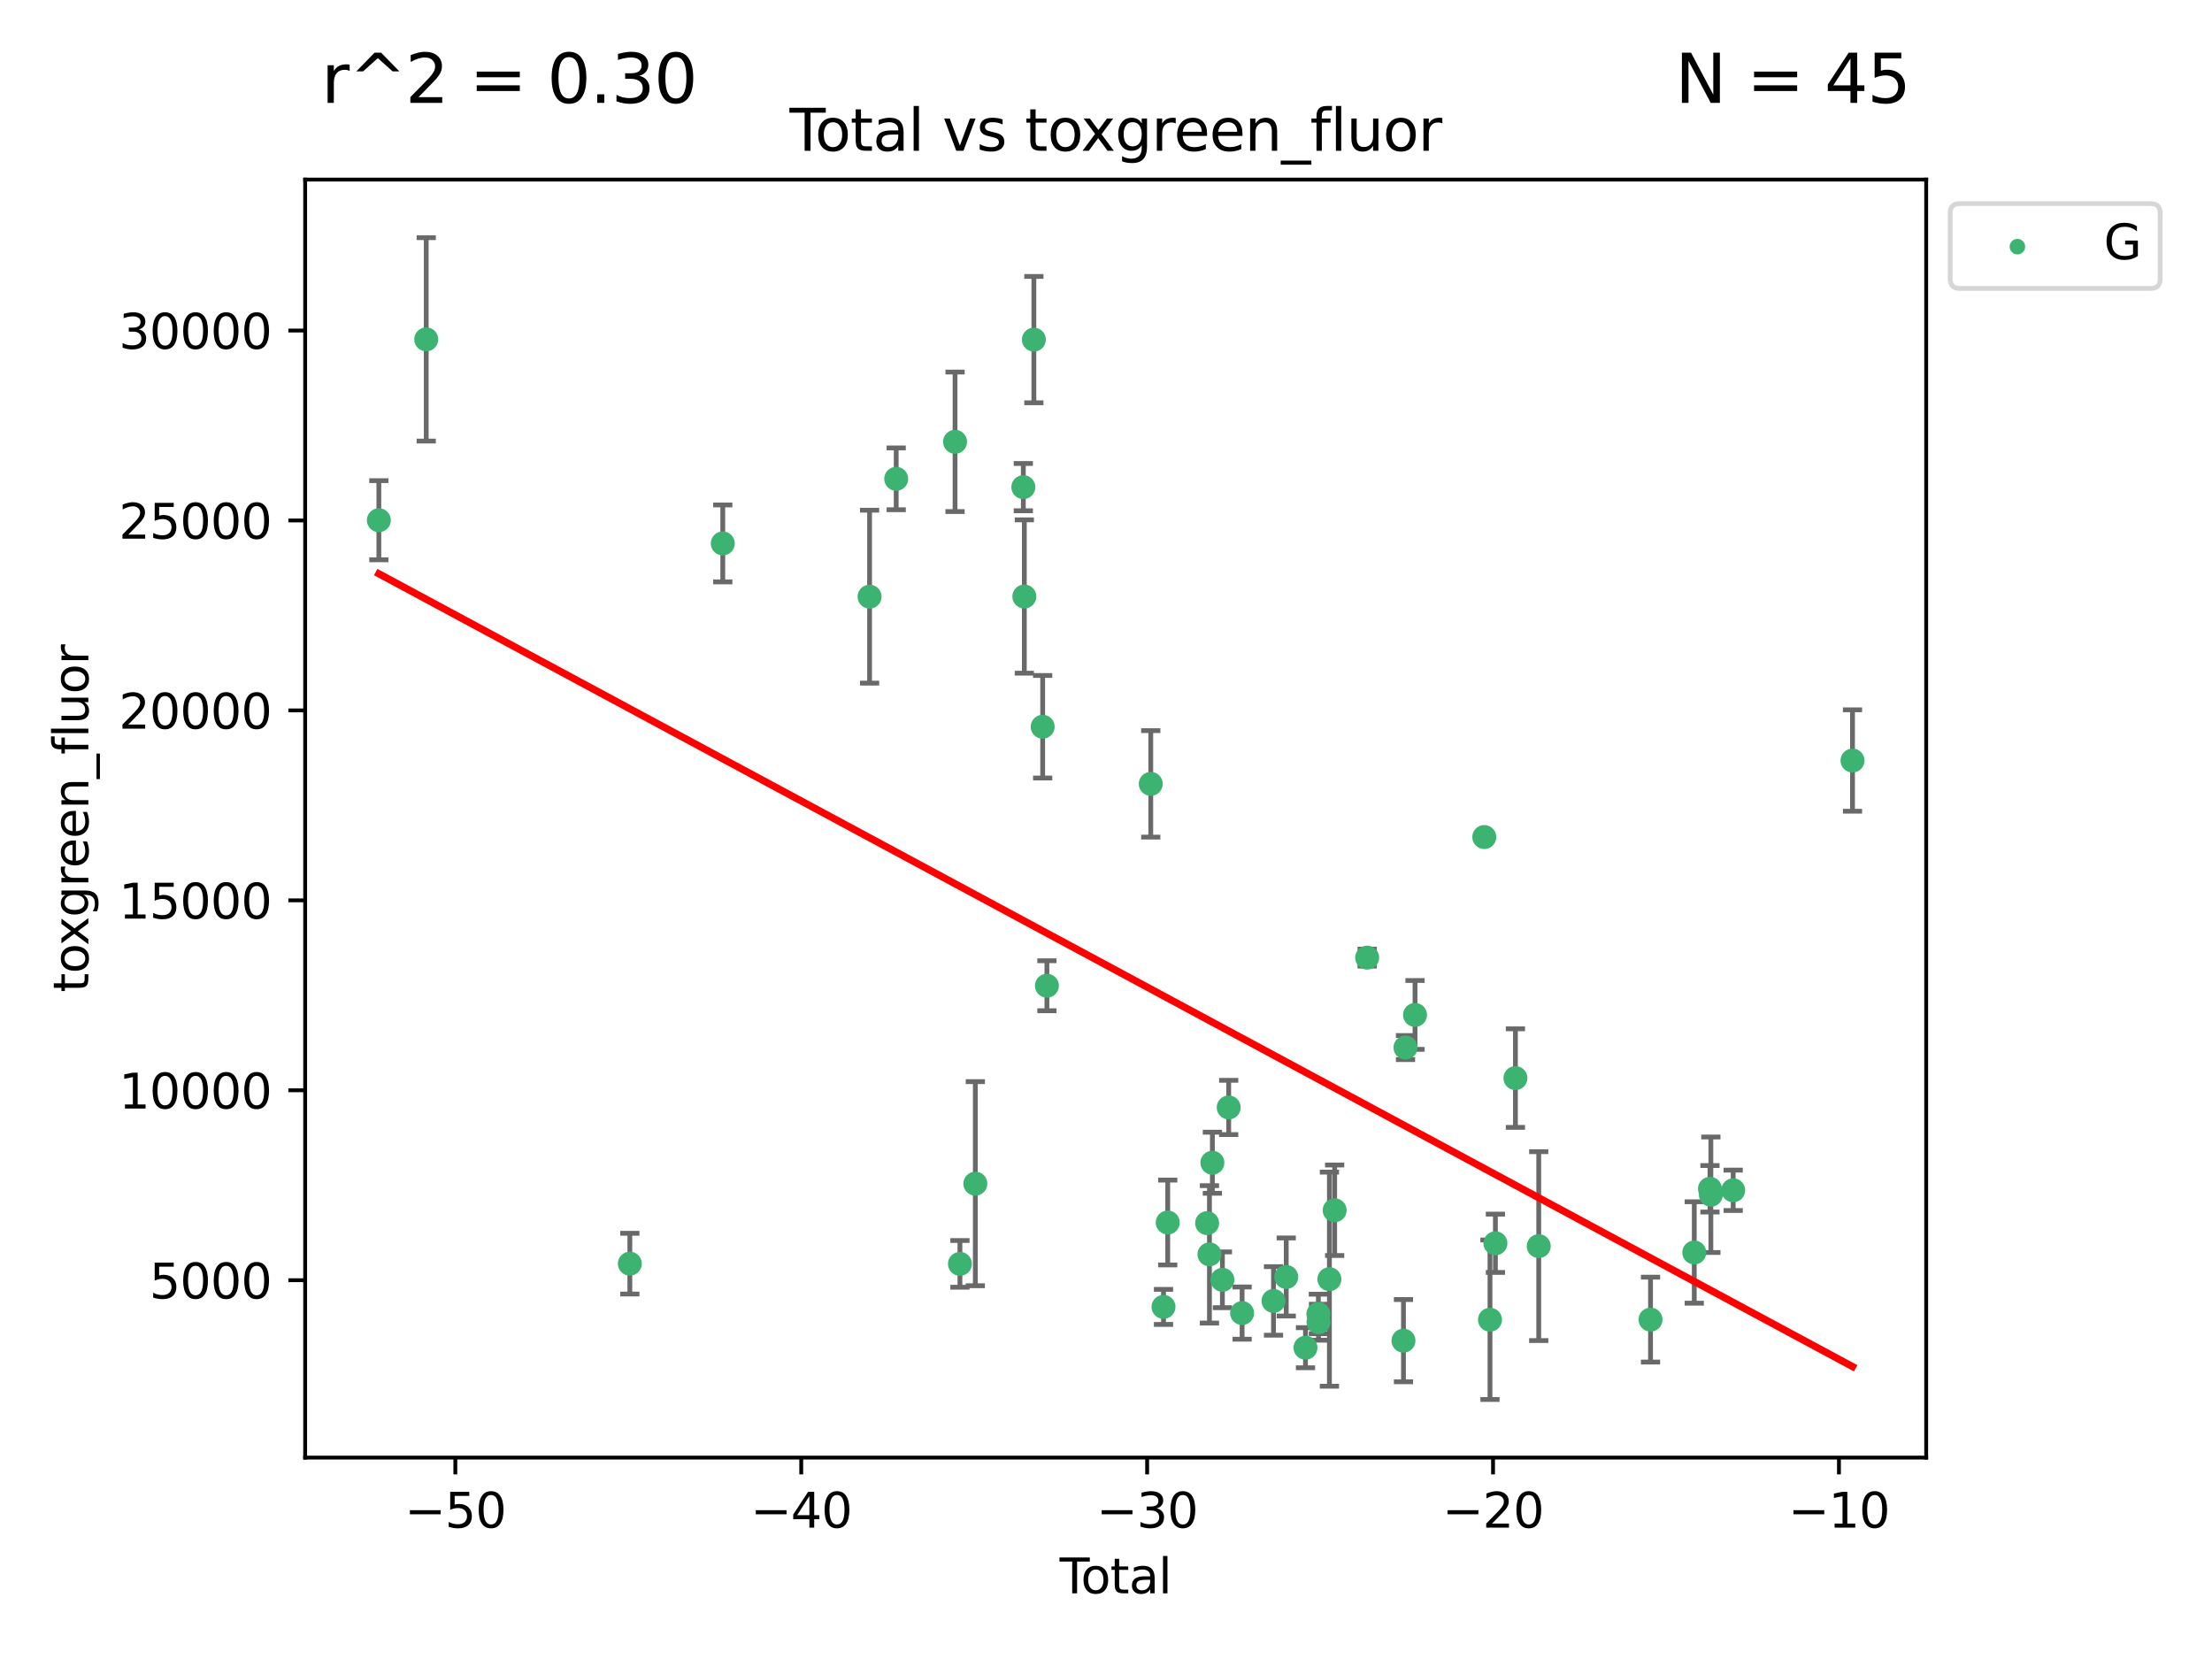 <?xml version="1.0" encoding="utf-8" standalone="no"?>
<!DOCTYPE svg PUBLIC "-//W3C//DTD SVG 1.1//EN"
  "http://www.w3.org/Graphics/SVG/1.1/DTD/svg11.dtd">
<svg xmlns:xlink="http://www.w3.org/1999/xlink" width="460.8pt" height="345.6pt" viewBox="0 0 460.8 345.6" xmlns="http://www.w3.org/2000/svg" version="1.1">
 <defs>
  <style type="text/css">*{stroke-linejoin: round; stroke-linecap: butt}</style>
 </defs>
 <g id="figure_1">
  <g id="patch_1">
   <path d="M 0 345.6 
L 460.8 345.6 
L 460.8 0 
L 0 0 
z
" style="fill: #ffffff"/>
  </g>
  <g id="axes_1">
   <g id="patch_2">
    <path d="M 63.571 303.64 
L 401.26 303.64 
L 401.26 37.411 
L 63.571 37.411 
z
" style="fill: #ffffff"/>
   </g>
   <g id="PathCollection_1">
    <defs>
     <path id="m213d6a3daa" d="M 0 1.118 
C 0.297 1.118 0.581 1 0.791 0.791 
C 1 0.581 1.118 0.297 1.118 0 
C 1.118 -0.297 1 -0.581 0.791 -0.791 
C 0.581 -1 0.297 -1.118 0 -1.118 
C -0.297 -1.118 -0.581 -1 -0.791 -0.791 
C -1 -0.581 -1.118 -0.297 -1.118 0 
C -1.118 0.297 -1 0.581 -0.791 0.791 
C -0.581 1 -0.297 1.118 0 1.118 
z
" style="stroke: #3cb371"/>
    </defs>
    <g clip-path="url(#pcb8b3f04b5)">
     <use xlink:href="#m213d6a3daa" x="78.921" y="108.37" style="fill: #3cb371; stroke: #3cb371"/>
     <use xlink:href="#m213d6a3daa" x="88.792" y="70.697" style="fill: #3cb371; stroke: #3cb371"/>
     <use xlink:href="#m213d6a3daa" x="131.207" y="263.244" style="fill: #3cb371; stroke: #3cb371"/>
     <use xlink:href="#m213d6a3daa" x="150.568" y="113.205" style="fill: #3cb371; stroke: #3cb371"/>
     <use xlink:href="#m213d6a3daa" x="181.15" y="124.296" style="fill: #3cb371; stroke: #3cb371"/>
     <use xlink:href="#m213d6a3daa" x="186.695" y="99.749" style="fill: #3cb371; stroke: #3cb371"/>
     <use xlink:href="#m213d6a3daa" x="198.955" y="92.039" style="fill: #3cb371; stroke: #3cb371"/>
     <use xlink:href="#m213d6a3daa" x="199.972" y="263.288" style="fill: #3cb371; stroke: #3cb371"/>
     <use xlink:href="#m213d6a3daa" x="203.178" y="246.582" style="fill: #3cb371; stroke: #3cb371"/>
     <use xlink:href="#m213d6a3daa" x="213.179" y="101.477" style="fill: #3cb371; stroke: #3cb371"/>
     <use xlink:href="#m213d6a3daa" x="213.387" y="124.265" style="fill: #3cb371; stroke: #3cb371"/>
     <use xlink:href="#m213d6a3daa" x="215.374" y="70.746" style="fill: #3cb371; stroke: #3cb371"/>
     <use xlink:href="#m213d6a3daa" x="217.208" y="151.397" style="fill: #3cb371; stroke: #3cb371"/>
     <use xlink:href="#m213d6a3daa" x="218.09" y="205.347" style="fill: #3cb371; stroke: #3cb371"/>
     <use xlink:href="#m213d6a3daa" x="239.724" y="163.297" style="fill: #3cb371; stroke: #3cb371"/>
     <use xlink:href="#m213d6a3daa" x="242.381" y="272.248" style="fill: #3cb371; stroke: #3cb371"/>
     <use xlink:href="#m213d6a3daa" x="243.26" y="254.672" style="fill: #3cb371; stroke: #3cb371"/>
     <use xlink:href="#m213d6a3daa" x="251.462" y="254.801" style="fill: #3cb371; stroke: #3cb371"/>
     <use xlink:href="#m213d6a3daa" x="251.949" y="261.306" style="fill: #3cb371; stroke: #3cb371"/>
     <use xlink:href="#m213d6a3daa" x="252.562" y="242.216" style="fill: #3cb371; stroke: #3cb371"/>
     <use xlink:href="#m213d6a3daa" x="254.649" y="266.605" style="fill: #3cb371; stroke: #3cb371"/>
     <use xlink:href="#m213d6a3daa" x="255.96" y="230.701" style="fill: #3cb371; stroke: #3cb371"/>
     <use xlink:href="#m213d6a3daa" x="258.754" y="273.537" style="fill: #3cb371; stroke: #3cb371"/>
     <use xlink:href="#m213d6a3daa" x="265.295" y="271.005" style="fill: #3cb371; stroke: #3cb371"/>
     <use xlink:href="#m213d6a3daa" x="267.947" y="266.018" style="fill: #3cb371; stroke: #3cb371"/>
     <use xlink:href="#m213d6a3daa" x="271.958" y="280.752" style="fill: #3cb371; stroke: #3cb371"/>
     <use xlink:href="#m213d6a3daa" x="274.639" y="273.724" style="fill: #3cb371; stroke: #3cb371"/>
     <use xlink:href="#m213d6a3daa" x="274.669" y="275.443" style="fill: #3cb371; stroke: #3cb371"/>
     <use xlink:href="#m213d6a3daa" x="276.939" y="266.474" style="fill: #3cb371; stroke: #3cb371"/>
     <use xlink:href="#m213d6a3daa" x="278.033" y="252.122" style="fill: #3cb371; stroke: #3cb371"/>
     <use xlink:href="#m213d6a3daa" x="284.806" y="199.49" style="fill: #3cb371; stroke: #3cb371"/>
     <use xlink:href="#m213d6a3daa" x="292.369" y="279.285" style="fill: #3cb371; stroke: #3cb371"/>
     <use xlink:href="#m213d6a3daa" x="292.792" y="218.227" style="fill: #3cb371; stroke: #3cb371"/>
     <use xlink:href="#m213d6a3daa" x="294.777" y="211.426" style="fill: #3cb371; stroke: #3cb371"/>
     <use xlink:href="#m213d6a3daa" x="309.203" y="174.374" style="fill: #3cb371; stroke: #3cb371"/>
     <use xlink:href="#m213d6a3daa" x="310.392" y="274.926" style="fill: #3cb371; stroke: #3cb371"/>
     <use xlink:href="#m213d6a3daa" x="311.521" y="258.998" style="fill: #3cb371; stroke: #3cb371"/>
     <use xlink:href="#m213d6a3daa" x="315.691" y="224.588" style="fill: #3cb371; stroke: #3cb371"/>
     <use xlink:href="#m213d6a3daa" x="320.546" y="259.592" style="fill: #3cb371; stroke: #3cb371"/>
     <use xlink:href="#m213d6a3daa" x="343.835" y="274.898" style="fill: #3cb371; stroke: #3cb371"/>
     <use xlink:href="#m213d6a3daa" x="352.949" y="260.916" style="fill: #3cb371; stroke: #3cb371"/>
     <use xlink:href="#m213d6a3daa" x="356.217" y="247.646" style="fill: #3cb371; stroke: #3cb371"/>
     <use xlink:href="#m213d6a3daa" x="356.405" y="248.886" style="fill: #3cb371; stroke: #3cb371"/>
     <use xlink:href="#m213d6a3daa" x="361.057" y="247.962" style="fill: #3cb371; stroke: #3cb371"/>
     <use xlink:href="#m213d6a3daa" x="385.911" y="158.432" style="fill: #3cb371; stroke: #3cb371"/>
    </g>
   </g>
   <g id="matplotlib.axis_1">
    <g id="xtick_1">
     <g id="line2d_1">
      <defs>
       <path id="md32e3a42d0" d="M 0 0 
L 0 3.5 
" style="stroke: #000000; stroke-width: 0.8"/>
      </defs>
      <g>
       <use xlink:href="#md32e3a42d0" x="94.856" y="303.64" style="stroke: #000000; stroke-width: 0.8"/>
      </g>
     </g>
     <g id="text_1">
      <!-- −50 -->
      <g transform="translate(84.304 318.238)scale(0.1 -0.1)">
       <defs>
        <path id="DejaVuSans-2212" d="M 678 2272 
L 4684 2272 
L 4684 1741 
L 678 1741 
L 678 2272 
z
" transform="scale(0.016)"/>
        <path id="DejaVuSans-35" d="M 691 4666 
L 3169 4666 
L 3169 4134 
L 1269 4134 
L 1269 2991 
Q 1406 3038 1543 3061 
Q 1681 3084 1819 3084 
Q 2600 3084 3056 2656 
Q 3513 2228 3513 1497 
Q 3513 744 3044 326 
Q 2575 -91 1722 -91 
Q 1428 -91 1123 -41 
Q 819 9 494 109 
L 494 744 
Q 775 591 1075 516 
Q 1375 441 1709 441 
Q 2250 441 2565 725 
Q 2881 1009 2881 1497 
Q 2881 1984 2565 2268 
Q 2250 2553 1709 2553 
Q 1456 2553 1204 2497 
Q 953 2441 691 2322 
L 691 4666 
z
" transform="scale(0.016)"/>
        <path id="DejaVuSans-30" d="M 2034 4250 
Q 1547 4250 1301 3770 
Q 1056 3291 1056 2328 
Q 1056 1369 1301 889 
Q 1547 409 2034 409 
Q 2525 409 2770 889 
Q 3016 1369 3016 2328 
Q 3016 3291 2770 3770 
Q 2525 4250 2034 4250 
z
M 2034 4750 
Q 2819 4750 3233 4129 
Q 3647 3509 3647 2328 
Q 3647 1150 3233 529 
Q 2819 -91 2034 -91 
Q 1250 -91 836 529 
Q 422 1150 422 2328 
Q 422 3509 836 4129 
Q 1250 4750 2034 4750 
z
" transform="scale(0.016)"/>
       </defs>
       <use xlink:href="#DejaVuSans-2212"/>
       <use xlink:href="#DejaVuSans-35" x="83.789"/>
       <use xlink:href="#DejaVuSans-30" x="147.412"/>
      </g>
     </g>
    </g>
    <g id="xtick_2">
     <g id="line2d_2">
      <g>
       <use xlink:href="#md32e3a42d0" x="166.914" y="303.64" style="stroke: #000000; stroke-width: 0.8"/>
      </g>
     </g>
     <g id="text_2">
      <!-- −40 -->
      <g transform="translate(156.361 318.238)scale(0.1 -0.1)">
       <defs>
        <path id="DejaVuSans-34" d="M 2419 4116 
L 825 1625 
L 2419 1625 
L 2419 4116 
z
M 2253 4666 
L 3047 4666 
L 3047 1625 
L 3713 1625 
L 3713 1100 
L 3047 1100 
L 3047 0 
L 2419 0 
L 2419 1100 
L 313 1100 
L 313 1709 
L 2253 4666 
z
" transform="scale(0.016)"/>
       </defs>
       <use xlink:href="#DejaVuSans-2212"/>
       <use xlink:href="#DejaVuSans-34" x="83.789"/>
       <use xlink:href="#DejaVuSans-30" x="147.412"/>
      </g>
     </g>
    </g>
    <g id="xtick_3">
     <g id="line2d_3">
      <g>
       <use xlink:href="#md32e3a42d0" x="238.971" y="303.64" style="stroke: #000000; stroke-width: 0.8"/>
      </g>
     </g>
     <g id="text_3">
      <!-- −30 -->
      <g transform="translate(228.419 318.238)scale(0.1 -0.1)">
       <defs>
        <path id="DejaVuSans-33" d="M 2597 2516 
Q 3050 2419 3304 2112 
Q 3559 1806 3559 1356 
Q 3559 666 3084 287 
Q 2609 -91 1734 -91 
Q 1441 -91 1130 -33 
Q 819 25 488 141 
L 488 750 
Q 750 597 1062 519 
Q 1375 441 1716 441 
Q 2309 441 2620 675 
Q 2931 909 2931 1356 
Q 2931 1769 2642 2001 
Q 2353 2234 1838 2234 
L 1294 2234 
L 1294 2753 
L 1863 2753 
Q 2328 2753 2575 2939 
Q 2822 3125 2822 3475 
Q 2822 3834 2567 4026 
Q 2313 4219 1838 4219 
Q 1578 4219 1281 4162 
Q 984 4106 628 3988 
L 628 4550 
Q 988 4650 1302 4700 
Q 1616 4750 1894 4750 
Q 2613 4750 3031 4423 
Q 3450 4097 3450 3541 
Q 3450 3153 3228 2886 
Q 3006 2619 2597 2516 
z
" transform="scale(0.016)"/>
       </defs>
       <use xlink:href="#DejaVuSans-2212"/>
       <use xlink:href="#DejaVuSans-33" x="83.789"/>
       <use xlink:href="#DejaVuSans-30" x="147.412"/>
      </g>
     </g>
    </g>
    <g id="xtick_4">
     <g id="line2d_4">
      <g>
       <use xlink:href="#md32e3a42d0" x="311.029" y="303.64" style="stroke: #000000; stroke-width: 0.8"/>
      </g>
     </g>
     <g id="text_4">
      <!-- −20 -->
      <g transform="translate(300.476 318.238)scale(0.1 -0.1)">
       <defs>
        <path id="DejaVuSans-32" d="M 1228 531 
L 3431 531 
L 3431 0 
L 469 0 
L 469 531 
Q 828 903 1448 1529 
Q 2069 2156 2228 2338 
Q 2531 2678 2651 2914 
Q 2772 3150 2772 3378 
Q 2772 3750 2511 3984 
Q 2250 4219 1831 4219 
Q 1534 4219 1204 4116 
Q 875 4013 500 3803 
L 500 4441 
Q 881 4594 1212 4672 
Q 1544 4750 1819 4750 
Q 2544 4750 2975 4387 
Q 3406 4025 3406 3419 
Q 3406 3131 3298 2873 
Q 3191 2616 2906 2266 
Q 2828 2175 2409 1742 
Q 1991 1309 1228 531 
z
" transform="scale(0.016)"/>
       </defs>
       <use xlink:href="#DejaVuSans-2212"/>
       <use xlink:href="#DejaVuSans-32" x="83.789"/>
       <use xlink:href="#DejaVuSans-30" x="147.412"/>
      </g>
     </g>
    </g>
    <g id="xtick_5">
     <g id="line2d_5">
      <g>
       <use xlink:href="#md32e3a42d0" x="383.086" y="303.64" style="stroke: #000000; stroke-width: 0.8"/>
      </g>
     </g>
     <g id="text_5">
      <!-- −10 -->
      <g transform="translate(372.534 318.238)scale(0.1 -0.1)">
       <defs>
        <path id="DejaVuSans-31" d="M 794 531 
L 1825 531 
L 1825 4091 
L 703 3866 
L 703 4441 
L 1819 4666 
L 2450 4666 
L 2450 531 
L 3481 531 
L 3481 0 
L 794 0 
L 794 531 
z
" transform="scale(0.016)"/>
       </defs>
       <use xlink:href="#DejaVuSans-2212"/>
       <use xlink:href="#DejaVuSans-31" x="83.789"/>
       <use xlink:href="#DejaVuSans-30" x="147.412"/>
      </g>
     </g>
    </g>
    <g id="text_6">
     <!-- Total -->
     <g transform="translate(220.739 331.917)scale(0.1 -0.1)">
      <defs>
       <path id="DejaVuSans-54" d="M -19 4666 
L 3928 4666 
L 3928 4134 
L 2272 4134 
L 2272 0 
L 1638 0 
L 1638 4134 
L -19 4134 
L -19 4666 
z
" transform="scale(0.016)"/>
       <path id="DejaVuSans-6f" d="M 1959 3097 
Q 1497 3097 1228 2736 
Q 959 2375 959 1747 
Q 959 1119 1226 758 
Q 1494 397 1959 397 
Q 2419 397 2687 759 
Q 2956 1122 2956 1747 
Q 2956 2369 2687 2733 
Q 2419 3097 1959 3097 
z
M 1959 3584 
Q 2709 3584 3137 3096 
Q 3566 2609 3566 1747 
Q 3566 888 3137 398 
Q 2709 -91 1959 -91 
Q 1206 -91 779 398 
Q 353 888 353 1747 
Q 353 2609 779 3096 
Q 1206 3584 1959 3584 
z
" transform="scale(0.016)"/>
       <path id="DejaVuSans-74" d="M 1172 4494 
L 1172 3500 
L 2356 3500 
L 2356 3053 
L 1172 3053 
L 1172 1153 
Q 1172 725 1289 603 
Q 1406 481 1766 481 
L 2356 481 
L 2356 0 
L 1766 0 
Q 1100 0 847 248 
Q 594 497 594 1153 
L 594 3053 
L 172 3053 
L 172 3500 
L 594 3500 
L 594 4494 
L 1172 4494 
z
" transform="scale(0.016)"/>
       <path id="DejaVuSans-61" d="M 2194 1759 
Q 1497 1759 1228 1600 
Q 959 1441 959 1056 
Q 959 750 1161 570 
Q 1363 391 1709 391 
Q 2188 391 2477 730 
Q 2766 1069 2766 1631 
L 2766 1759 
L 2194 1759 
z
M 3341 1997 
L 3341 0 
L 2766 0 
L 2766 531 
Q 2569 213 2275 61 
Q 1981 -91 1556 -91 
Q 1019 -91 701 211 
Q 384 513 384 1019 
Q 384 1609 779 1909 
Q 1175 2209 1959 2209 
L 2766 2209 
L 2766 2266 
Q 2766 2663 2505 2880 
Q 2244 3097 1772 3097 
Q 1472 3097 1187 3025 
Q 903 2953 641 2809 
L 641 3341 
Q 956 3463 1253 3523 
Q 1550 3584 1831 3584 
Q 2591 3584 2966 3190 
Q 3341 2797 3341 1997 
z
" transform="scale(0.016)"/>
       <path id="DejaVuSans-6c" d="M 603 4863 
L 1178 4863 
L 1178 0 
L 603 0 
L 603 4863 
z
" transform="scale(0.016)"/>
      </defs>
      <use xlink:href="#DejaVuSans-54"/>
      <use xlink:href="#DejaVuSans-6f" x="44.084"/>
      <use xlink:href="#DejaVuSans-74" x="105.266"/>
      <use xlink:href="#DejaVuSans-61" x="144.475"/>
      <use xlink:href="#DejaVuSans-6c" x="205.754"/>
     </g>
    </g>
   </g>
   <g id="matplotlib.axis_2">
    <g id="ytick_1">
     <g id="line2d_6">
      <defs>
       <path id="m29a16edd46" d="M 0 0 
L -3.5 0 
" style="stroke: #000000; stroke-width: 0.8"/>
      </defs>
      <g>
       <use xlink:href="#m29a16edd46" x="63.571" y="266.693" style="stroke: #000000; stroke-width: 0.8"/>
      </g>
     </g>
     <g id="text_7">
      <!-- 5000 -->
      <g transform="translate(31.121 270.492)scale(0.1 -0.1)">
       <use xlink:href="#DejaVuSans-35"/>
       <use xlink:href="#DejaVuSans-30" x="63.623"/>
       <use xlink:href="#DejaVuSans-30" x="127.246"/>
       <use xlink:href="#DejaVuSans-30" x="190.869"/>
      </g>
     </g>
    </g>
    <g id="ytick_2">
     <g id="line2d_7">
      <g>
       <use xlink:href="#m29a16edd46" x="63.571" y="227.125" style="stroke: #000000; stroke-width: 0.8"/>
      </g>
     </g>
     <g id="text_8">
      <!-- 10000 -->
      <g transform="translate(24.759 230.924)scale(0.1 -0.1)">
       <use xlink:href="#DejaVuSans-31"/>
       <use xlink:href="#DejaVuSans-30" x="63.623"/>
       <use xlink:href="#DejaVuSans-30" x="127.246"/>
       <use xlink:href="#DejaVuSans-30" x="190.869"/>
       <use xlink:href="#DejaVuSans-30" x="254.492"/>
      </g>
     </g>
    </g>
    <g id="ytick_3">
     <g id="line2d_8">
      <g>
       <use xlink:href="#m29a16edd46" x="63.571" y="187.557" style="stroke: #000000; stroke-width: 0.8"/>
      </g>
     </g>
     <g id="text_9">
      <!-- 15000 -->
      <g transform="translate(24.759 191.356)scale(0.1 -0.1)">
       <use xlink:href="#DejaVuSans-31"/>
       <use xlink:href="#DejaVuSans-35" x="63.623"/>
       <use xlink:href="#DejaVuSans-30" x="127.246"/>
       <use xlink:href="#DejaVuSans-30" x="190.869"/>
       <use xlink:href="#DejaVuSans-30" x="254.492"/>
      </g>
     </g>
    </g>
    <g id="ytick_4">
     <g id="line2d_9">
      <g>
       <use xlink:href="#m29a16edd46" x="63.571" y="147.989" style="stroke: #000000; stroke-width: 0.8"/>
      </g>
     </g>
     <g id="text_10">
      <!-- 20000 -->
      <g transform="translate(24.759 151.788)scale(0.1 -0.1)">
       <use xlink:href="#DejaVuSans-32"/>
       <use xlink:href="#DejaVuSans-30" x="63.623"/>
       <use xlink:href="#DejaVuSans-30" x="127.246"/>
       <use xlink:href="#DejaVuSans-30" x="190.869"/>
       <use xlink:href="#DejaVuSans-30" x="254.492"/>
      </g>
     </g>
    </g>
    <g id="ytick_5">
     <g id="line2d_10">
      <g>
       <use xlink:href="#m29a16edd46" x="63.571" y="108.421" style="stroke: #000000; stroke-width: 0.8"/>
      </g>
     </g>
     <g id="text_11">
      <!-- 25000 -->
      <g transform="translate(24.759 112.22)scale(0.1 -0.1)">
       <use xlink:href="#DejaVuSans-32"/>
       <use xlink:href="#DejaVuSans-35" x="63.623"/>
       <use xlink:href="#DejaVuSans-30" x="127.246"/>
       <use xlink:href="#DejaVuSans-30" x="190.869"/>
       <use xlink:href="#DejaVuSans-30" x="254.492"/>
      </g>
     </g>
    </g>
    <g id="ytick_6">
     <g id="line2d_11">
      <g>
       <use xlink:href="#m29a16edd46" x="63.571" y="68.853" style="stroke: #000000; stroke-width: 0.8"/>
      </g>
     </g>
     <g id="text_12">
      <!-- 30000 -->
      <g transform="translate(24.759 72.652)scale(0.1 -0.1)">
       <use xlink:href="#DejaVuSans-33"/>
       <use xlink:href="#DejaVuSans-30" x="63.623"/>
       <use xlink:href="#DejaVuSans-30" x="127.246"/>
       <use xlink:href="#DejaVuSans-30" x="190.869"/>
       <use xlink:href="#DejaVuSans-30" x="254.492"/>
      </g>
     </g>
    </g>
    <g id="text_13">
     <!-- toxgreen_fluor -->
     <g transform="translate(18.401 206.72)rotate(-90)scale(0.1 -0.1)">
      <defs>
       <path id="DejaVuSans-78" d="M 3513 3500 
L 2247 1797 
L 3578 0 
L 2900 0 
L 1881 1375 
L 863 0 
L 184 0 
L 1544 1831 
L 300 3500 
L 978 3500 
L 1906 2253 
L 2834 3500 
L 3513 3500 
z
" transform="scale(0.016)"/>
       <path id="DejaVuSans-67" d="M 2906 1791 
Q 2906 2416 2648 2759 
Q 2391 3103 1925 3103 
Q 1463 3103 1205 2759 
Q 947 2416 947 1791 
Q 947 1169 1205 825 
Q 1463 481 1925 481 
Q 2391 481 2648 825 
Q 2906 1169 2906 1791 
z
M 3481 434 
Q 3481 -459 3084 -895 
Q 2688 -1331 1869 -1331 
Q 1566 -1331 1297 -1286 
Q 1028 -1241 775 -1147 
L 775 -588 
Q 1028 -725 1275 -790 
Q 1522 -856 1778 -856 
Q 2344 -856 2625 -561 
Q 2906 -266 2906 331 
L 2906 616 
Q 2728 306 2450 153 
Q 2172 0 1784 0 
Q 1141 0 747 490 
Q 353 981 353 1791 
Q 353 2603 747 3093 
Q 1141 3584 1784 3584 
Q 2172 3584 2450 3431 
Q 2728 3278 2906 2969 
L 2906 3500 
L 3481 3500 
L 3481 434 
z
" transform="scale(0.016)"/>
       <path id="DejaVuSans-72" d="M 2631 2963 
Q 2534 3019 2420 3045 
Q 2306 3072 2169 3072 
Q 1681 3072 1420 2755 
Q 1159 2438 1159 1844 
L 1159 0 
L 581 0 
L 581 3500 
L 1159 3500 
L 1159 2956 
Q 1341 3275 1631 3429 
Q 1922 3584 2338 3584 
Q 2397 3584 2469 3576 
Q 2541 3569 2628 3553 
L 2631 2963 
z
" transform="scale(0.016)"/>
       <path id="DejaVuSans-65" d="M 3597 1894 
L 3597 1613 
L 953 1613 
Q 991 1019 1311 708 
Q 1631 397 2203 397 
Q 2534 397 2845 478 
Q 3156 559 3463 722 
L 3463 178 
Q 3153 47 2828 -22 
Q 2503 -91 2169 -91 
Q 1331 -91 842 396 
Q 353 884 353 1716 
Q 353 2575 817 3079 
Q 1281 3584 2069 3584 
Q 2775 3584 3186 3129 
Q 3597 2675 3597 1894 
z
M 3022 2063 
Q 3016 2534 2758 2815 
Q 2500 3097 2075 3097 
Q 1594 3097 1305 2825 
Q 1016 2553 972 2059 
L 3022 2063 
z
" transform="scale(0.016)"/>
       <path id="DejaVuSans-6e" d="M 3513 2113 
L 3513 0 
L 2938 0 
L 2938 2094 
Q 2938 2591 2744 2837 
Q 2550 3084 2163 3084 
Q 1697 3084 1428 2787 
Q 1159 2491 1159 1978 
L 1159 0 
L 581 0 
L 581 3500 
L 1159 3500 
L 1159 2956 
Q 1366 3272 1645 3428 
Q 1925 3584 2291 3584 
Q 2894 3584 3203 3211 
Q 3513 2838 3513 2113 
z
" transform="scale(0.016)"/>
       <path id="DejaVuSans-5f" d="M 3263 -1063 
L 3263 -1509 
L -63 -1509 
L -63 -1063 
L 3263 -1063 
z
" transform="scale(0.016)"/>
       <path id="DejaVuSans-66" d="M 2375 4863 
L 2375 4384 
L 1825 4384 
Q 1516 4384 1395 4259 
Q 1275 4134 1275 3809 
L 1275 3500 
L 2222 3500 
L 2222 3053 
L 1275 3053 
L 1275 0 
L 697 0 
L 697 3053 
L 147 3053 
L 147 3500 
L 697 3500 
L 697 3744 
Q 697 4328 969 4595 
Q 1241 4863 1831 4863 
L 2375 4863 
z
" transform="scale(0.016)"/>
       <path id="DejaVuSans-75" d="M 544 1381 
L 544 3500 
L 1119 3500 
L 1119 1403 
Q 1119 906 1312 657 
Q 1506 409 1894 409 
Q 2359 409 2629 706 
Q 2900 1003 2900 1516 
L 2900 3500 
L 3475 3500 
L 3475 0 
L 2900 0 
L 2900 538 
Q 2691 219 2414 64 
Q 2138 -91 1772 -91 
Q 1169 -91 856 284 
Q 544 659 544 1381 
z
M 1991 3584 
L 1991 3584 
z
" transform="scale(0.016)"/>
      </defs>
      <use xlink:href="#DejaVuSans-74"/>
      <use xlink:href="#DejaVuSans-6f" x="39.209"/>
      <use xlink:href="#DejaVuSans-78" x="97.266"/>
      <use xlink:href="#DejaVuSans-67" x="156.445"/>
      <use xlink:href="#DejaVuSans-72" x="219.922"/>
      <use xlink:href="#DejaVuSans-65" x="258.785"/>
      <use xlink:href="#DejaVuSans-65" x="320.309"/>
      <use xlink:href="#DejaVuSans-6e" x="381.832"/>
      <use xlink:href="#DejaVuSans-5f" x="445.211"/>
      <use xlink:href="#DejaVuSans-66" x="495.211"/>
      <use xlink:href="#DejaVuSans-6c" x="530.416"/>
      <use xlink:href="#DejaVuSans-75" x="558.199"/>
      <use xlink:href="#DejaVuSans-6f" x="621.578"/>
      <use xlink:href="#DejaVuSans-72" x="682.76"/>
     </g>
    </g>
   </g>
   <g id="LineCollection_1">
    <path d="M 78.921 116.611 
L 78.921 100.128 
" clip-path="url(#pcb8b3f04b5)" style="fill: none; stroke: #696969"/>
    <path d="M 88.792 91.882 
L 88.792 49.513 
" clip-path="url(#pcb8b3f04b5)" style="fill: none; stroke: #696969"/>
    <path d="M 131.207 269.569 
L 131.207 256.919 
" clip-path="url(#pcb8b3f04b5)" style="fill: none; stroke: #696969"/>
    <path d="M 150.568 121.219 
L 150.568 105.191 
" clip-path="url(#pcb8b3f04b5)" style="fill: none; stroke: #696969"/>
    <path d="M 181.15 142.309 
L 181.15 106.282 
" clip-path="url(#pcb8b3f04b5)" style="fill: none; stroke: #696969"/>
    <path d="M 186.695 106.185 
L 186.695 93.313 
" clip-path="url(#pcb8b3f04b5)" style="fill: none; stroke: #696969"/>
    <path d="M 198.955 106.568 
L 198.955 77.509 
" clip-path="url(#pcb8b3f04b5)" style="fill: none; stroke: #696969"/>
    <path d="M 199.972 268.154 
L 199.972 258.423 
" clip-path="url(#pcb8b3f04b5)" style="fill: none; stroke: #696969"/>
    <path d="M 203.178 267.841 
L 203.178 225.323 
" clip-path="url(#pcb8b3f04b5)" style="fill: none; stroke: #696969"/>
    <path d="M 213.179 106.404 
L 213.179 96.549 
" clip-path="url(#pcb8b3f04b5)" style="fill: none; stroke: #696969"/>
    <path d="M 213.387 140.234 
L 213.387 108.295 
" clip-path="url(#pcb8b3f04b5)" style="fill: none; stroke: #696969"/>
    <path d="M 215.374 83.907 
L 215.374 57.586 
" clip-path="url(#pcb8b3f04b5)" style="fill: none; stroke: #696969"/>
    <path d="M 217.208 162.075 
L 217.208 140.718 
" clip-path="url(#pcb8b3f04b5)" style="fill: none; stroke: #696969"/>
    <path d="M 218.09 210.557 
L 218.09 200.138 
" clip-path="url(#pcb8b3f04b5)" style="fill: none; stroke: #696969"/>
    <path d="M 239.724 174.387 
L 239.724 152.207 
" clip-path="url(#pcb8b3f04b5)" style="fill: none; stroke: #696969"/>
    <path d="M 242.381 275.902 
L 242.381 268.594 
" clip-path="url(#pcb8b3f04b5)" style="fill: none; stroke: #696969"/>
    <path d="M 243.26 263.511 
L 243.26 245.832 
" clip-path="url(#pcb8b3f04b5)" style="fill: none; stroke: #696969"/>
    <path d="M 251.462 255.473 
L 251.462 254.128 
" clip-path="url(#pcb8b3f04b5)" style="fill: none; stroke: #696969"/>
    <path d="M 251.949 275.619 
L 251.949 246.993 
" clip-path="url(#pcb8b3f04b5)" style="fill: none; stroke: #696969"/>
    <path d="M 252.562 248.578 
L 252.562 235.854 
" clip-path="url(#pcb8b3f04b5)" style="fill: none; stroke: #696969"/>
    <path d="M 254.649 272.414 
L 254.649 260.795 
" clip-path="url(#pcb8b3f04b5)" style="fill: none; stroke: #696969"/>
    <path d="M 255.96 236.35 
L 255.96 225.052 
" clip-path="url(#pcb8b3f04b5)" style="fill: none; stroke: #696969"/>
    <path d="M 258.754 278.977 
L 258.754 268.098 
" clip-path="url(#pcb8b3f04b5)" style="fill: none; stroke: #696969"/>
    <path d="M 265.295 278.145 
L 265.295 263.865 
" clip-path="url(#pcb8b3f04b5)" style="fill: none; stroke: #696969"/>
    <path d="M 267.947 274.149 
L 267.947 257.888 
" clip-path="url(#pcb8b3f04b5)" style="fill: none; stroke: #696969"/>
    <path d="M 271.958 284.926 
L 271.958 276.579 
" clip-path="url(#pcb8b3f04b5)" style="fill: none; stroke: #696969"/>
    <path d="M 274.639 277.841 
L 274.639 269.608 
" clip-path="url(#pcb8b3f04b5)" style="fill: none; stroke: #696969"/>
    <path d="M 274.669 279.191 
L 274.669 271.695 
" clip-path="url(#pcb8b3f04b5)" style="fill: none; stroke: #696969"/>
    <path d="M 276.939 288.774 
L 276.939 244.174 
" clip-path="url(#pcb8b3f04b5)" style="fill: none; stroke: #696969"/>
    <path d="M 278.033 261.548 
L 278.033 242.697 
" clip-path="url(#pcb8b3f04b5)" style="fill: none; stroke: #696969"/>
    <path d="M 284.806 201.26 
L 284.806 197.721 
" clip-path="url(#pcb8b3f04b5)" style="fill: none; stroke: #696969"/>
    <path d="M 292.369 287.854 
L 292.369 270.717 
" clip-path="url(#pcb8b3f04b5)" style="fill: none; stroke: #696969"/>
    <path d="M 292.792 220.73 
L 292.792 215.723 
" clip-path="url(#pcb8b3f04b5)" style="fill: none; stroke: #696969"/>
    <path d="M 294.777 218.596 
L 294.777 204.256 
" clip-path="url(#pcb8b3f04b5)" style="fill: none; stroke: #696969"/>
    <path d="M 309.203 175.111 
L 309.203 173.636 
" clip-path="url(#pcb8b3f04b5)" style="fill: none; stroke: #696969"/>
    <path d="M 310.392 291.539 
L 310.392 258.313 
" clip-path="url(#pcb8b3f04b5)" style="fill: none; stroke: #696969"/>
    <path d="M 311.521 265.074 
L 311.521 252.922 
" clip-path="url(#pcb8b3f04b5)" style="fill: none; stroke: #696969"/>
    <path d="M 315.691 234.857 
L 315.691 214.32 
" clip-path="url(#pcb8b3f04b5)" style="fill: none; stroke: #696969"/>
    <path d="M 320.546 279.266 
L 320.546 239.918 
" clip-path="url(#pcb8b3f04b5)" style="fill: none; stroke: #696969"/>
    <path d="M 343.835 283.742 
L 343.835 266.054 
" clip-path="url(#pcb8b3f04b5)" style="fill: none; stroke: #696969"/>
    <path d="M 352.949 271.48 
L 352.949 250.353 
" clip-path="url(#pcb8b3f04b5)" style="fill: none; stroke: #696969"/>
    <path d="M 356.217 252.489 
L 356.217 242.802 
" clip-path="url(#pcb8b3f04b5)" style="fill: none; stroke: #696969"/>
    <path d="M 356.405 260.915 
L 356.405 236.858 
" clip-path="url(#pcb8b3f04b5)" style="fill: none; stroke: #696969"/>
    <path d="M 361.057 252.169 
L 361.057 243.756 
" clip-path="url(#pcb8b3f04b5)" style="fill: none; stroke: #696969"/>
    <path d="M 385.911 168.993 
L 385.911 147.871 
" clip-path="url(#pcb8b3f04b5)" style="fill: none; stroke: #696969"/>
   </g>
   <g id="line2d_12">
    <defs>
     <path id="mfd6d9820d7" d="M 2 0 
L -2 -0 
" style="stroke: #696969"/>
    </defs>
    <g clip-path="url(#pcb8b3f04b5)">
     <use xlink:href="#mfd6d9820d7" x="78.921" y="116.611" style="fill: #696969; stroke: #696969"/>
     <use xlink:href="#mfd6d9820d7" x="88.792" y="91.882" style="fill: #696969; stroke: #696969"/>
     <use xlink:href="#mfd6d9820d7" x="131.207" y="269.569" style="fill: #696969; stroke: #696969"/>
     <use xlink:href="#mfd6d9820d7" x="150.568" y="121.219" style="fill: #696969; stroke: #696969"/>
     <use xlink:href="#mfd6d9820d7" x="181.15" y="142.309" style="fill: #696969; stroke: #696969"/>
     <use xlink:href="#mfd6d9820d7" x="186.695" y="106.185" style="fill: #696969; stroke: #696969"/>
     <use xlink:href="#mfd6d9820d7" x="198.955" y="106.568" style="fill: #696969; stroke: #696969"/>
     <use xlink:href="#mfd6d9820d7" x="199.972" y="268.154" style="fill: #696969; stroke: #696969"/>
     <use xlink:href="#mfd6d9820d7" x="203.178" y="267.841" style="fill: #696969; stroke: #696969"/>
     <use xlink:href="#mfd6d9820d7" x="213.179" y="106.404" style="fill: #696969; stroke: #696969"/>
     <use xlink:href="#mfd6d9820d7" x="213.387" y="140.234" style="fill: #696969; stroke: #696969"/>
     <use xlink:href="#mfd6d9820d7" x="215.374" y="83.907" style="fill: #696969; stroke: #696969"/>
     <use xlink:href="#mfd6d9820d7" x="217.208" y="162.075" style="fill: #696969; stroke: #696969"/>
     <use xlink:href="#mfd6d9820d7" x="218.09" y="210.557" style="fill: #696969; stroke: #696969"/>
     <use xlink:href="#mfd6d9820d7" x="239.724" y="174.387" style="fill: #696969; stroke: #696969"/>
     <use xlink:href="#mfd6d9820d7" x="242.381" y="275.902" style="fill: #696969; stroke: #696969"/>
     <use xlink:href="#mfd6d9820d7" x="243.26" y="263.511" style="fill: #696969; stroke: #696969"/>
     <use xlink:href="#mfd6d9820d7" x="251.462" y="255.473" style="fill: #696969; stroke: #696969"/>
     <use xlink:href="#mfd6d9820d7" x="251.949" y="275.619" style="fill: #696969; stroke: #696969"/>
     <use xlink:href="#mfd6d9820d7" x="252.562" y="248.578" style="fill: #696969; stroke: #696969"/>
     <use xlink:href="#mfd6d9820d7" x="254.649" y="272.414" style="fill: #696969; stroke: #696969"/>
     <use xlink:href="#mfd6d9820d7" x="255.96" y="236.35" style="fill: #696969; stroke: #696969"/>
     <use xlink:href="#mfd6d9820d7" x="258.754" y="278.977" style="fill: #696969; stroke: #696969"/>
     <use xlink:href="#mfd6d9820d7" x="265.295" y="278.145" style="fill: #696969; stroke: #696969"/>
     <use xlink:href="#mfd6d9820d7" x="267.947" y="274.149" style="fill: #696969; stroke: #696969"/>
     <use xlink:href="#mfd6d9820d7" x="271.958" y="284.926" style="fill: #696969; stroke: #696969"/>
     <use xlink:href="#mfd6d9820d7" x="274.639" y="277.841" style="fill: #696969; stroke: #696969"/>
     <use xlink:href="#mfd6d9820d7" x="274.669" y="279.191" style="fill: #696969; stroke: #696969"/>
     <use xlink:href="#mfd6d9820d7" x="276.939" y="288.774" style="fill: #696969; stroke: #696969"/>
     <use xlink:href="#mfd6d9820d7" x="278.033" y="261.548" style="fill: #696969; stroke: #696969"/>
     <use xlink:href="#mfd6d9820d7" x="284.806" y="201.26" style="fill: #696969; stroke: #696969"/>
     <use xlink:href="#mfd6d9820d7" x="292.369" y="287.854" style="fill: #696969; stroke: #696969"/>
     <use xlink:href="#mfd6d9820d7" x="292.792" y="220.73" style="fill: #696969; stroke: #696969"/>
     <use xlink:href="#mfd6d9820d7" x="294.777" y="218.596" style="fill: #696969; stroke: #696969"/>
     <use xlink:href="#mfd6d9820d7" x="309.203" y="175.111" style="fill: #696969; stroke: #696969"/>
     <use xlink:href="#mfd6d9820d7" x="310.392" y="291.539" style="fill: #696969; stroke: #696969"/>
     <use xlink:href="#mfd6d9820d7" x="311.521" y="265.074" style="fill: #696969; stroke: #696969"/>
     <use xlink:href="#mfd6d9820d7" x="315.691" y="234.857" style="fill: #696969; stroke: #696969"/>
     <use xlink:href="#mfd6d9820d7" x="320.546" y="279.266" style="fill: #696969; stroke: #696969"/>
     <use xlink:href="#mfd6d9820d7" x="343.835" y="283.742" style="fill: #696969; stroke: #696969"/>
     <use xlink:href="#mfd6d9820d7" x="352.949" y="271.48" style="fill: #696969; stroke: #696969"/>
     <use xlink:href="#mfd6d9820d7" x="356.217" y="252.489" style="fill: #696969; stroke: #696969"/>
     <use xlink:href="#mfd6d9820d7" x="356.405" y="260.915" style="fill: #696969; stroke: #696969"/>
     <use xlink:href="#mfd6d9820d7" x="361.057" y="252.169" style="fill: #696969; stroke: #696969"/>
     <use xlink:href="#mfd6d9820d7" x="385.911" y="168.993" style="fill: #696969; stroke: #696969"/>
    </g>
   </g>
   <g id="line2d_13">
    <g clip-path="url(#pcb8b3f04b5)">
     <use xlink:href="#mfd6d9820d7" x="78.921" y="100.128" style="fill: #696969; stroke: #696969"/>
     <use xlink:href="#mfd6d9820d7" x="88.792" y="49.513" style="fill: #696969; stroke: #696969"/>
     <use xlink:href="#mfd6d9820d7" x="131.207" y="256.919" style="fill: #696969; stroke: #696969"/>
     <use xlink:href="#mfd6d9820d7" x="150.568" y="105.191" style="fill: #696969; stroke: #696969"/>
     <use xlink:href="#mfd6d9820d7" x="181.15" y="106.282" style="fill: #696969; stroke: #696969"/>
     <use xlink:href="#mfd6d9820d7" x="186.695" y="93.313" style="fill: #696969; stroke: #696969"/>
     <use xlink:href="#mfd6d9820d7" x="198.955" y="77.509" style="fill: #696969; stroke: #696969"/>
     <use xlink:href="#mfd6d9820d7" x="199.972" y="258.423" style="fill: #696969; stroke: #696969"/>
     <use xlink:href="#mfd6d9820d7" x="203.178" y="225.323" style="fill: #696969; stroke: #696969"/>
     <use xlink:href="#mfd6d9820d7" x="213.179" y="96.549" style="fill: #696969; stroke: #696969"/>
     <use xlink:href="#mfd6d9820d7" x="213.387" y="108.295" style="fill: #696969; stroke: #696969"/>
     <use xlink:href="#mfd6d9820d7" x="215.374" y="57.586" style="fill: #696969; stroke: #696969"/>
     <use xlink:href="#mfd6d9820d7" x="217.208" y="140.718" style="fill: #696969; stroke: #696969"/>
     <use xlink:href="#mfd6d9820d7" x="218.09" y="200.138" style="fill: #696969; stroke: #696969"/>
     <use xlink:href="#mfd6d9820d7" x="239.724" y="152.207" style="fill: #696969; stroke: #696969"/>
     <use xlink:href="#mfd6d9820d7" x="242.381" y="268.594" style="fill: #696969; stroke: #696969"/>
     <use xlink:href="#mfd6d9820d7" x="243.26" y="245.832" style="fill: #696969; stroke: #696969"/>
     <use xlink:href="#mfd6d9820d7" x="251.462" y="254.128" style="fill: #696969; stroke: #696969"/>
     <use xlink:href="#mfd6d9820d7" x="251.949" y="246.993" style="fill: #696969; stroke: #696969"/>
     <use xlink:href="#mfd6d9820d7" x="252.562" y="235.854" style="fill: #696969; stroke: #696969"/>
     <use xlink:href="#mfd6d9820d7" x="254.649" y="260.795" style="fill: #696969; stroke: #696969"/>
     <use xlink:href="#mfd6d9820d7" x="255.96" y="225.052" style="fill: #696969; stroke: #696969"/>
     <use xlink:href="#mfd6d9820d7" x="258.754" y="268.098" style="fill: #696969; stroke: #696969"/>
     <use xlink:href="#mfd6d9820d7" x="265.295" y="263.865" style="fill: #696969; stroke: #696969"/>
     <use xlink:href="#mfd6d9820d7" x="267.947" y="257.888" style="fill: #696969; stroke: #696969"/>
     <use xlink:href="#mfd6d9820d7" x="271.958" y="276.579" style="fill: #696969; stroke: #696969"/>
     <use xlink:href="#mfd6d9820d7" x="274.639" y="269.608" style="fill: #696969; stroke: #696969"/>
     <use xlink:href="#mfd6d9820d7" x="274.669" y="271.695" style="fill: #696969; stroke: #696969"/>
     <use xlink:href="#mfd6d9820d7" x="276.939" y="244.174" style="fill: #696969; stroke: #696969"/>
     <use xlink:href="#mfd6d9820d7" x="278.033" y="242.697" style="fill: #696969; stroke: #696969"/>
     <use xlink:href="#mfd6d9820d7" x="284.806" y="197.721" style="fill: #696969; stroke: #696969"/>
     <use xlink:href="#mfd6d9820d7" x="292.369" y="270.717" style="fill: #696969; stroke: #696969"/>
     <use xlink:href="#mfd6d9820d7" x="292.792" y="215.723" style="fill: #696969; stroke: #696969"/>
     <use xlink:href="#mfd6d9820d7" x="294.777" y="204.256" style="fill: #696969; stroke: #696969"/>
     <use xlink:href="#mfd6d9820d7" x="309.203" y="173.636" style="fill: #696969; stroke: #696969"/>
     <use xlink:href="#mfd6d9820d7" x="310.392" y="258.313" style="fill: #696969; stroke: #696969"/>
     <use xlink:href="#mfd6d9820d7" x="311.521" y="252.922" style="fill: #696969; stroke: #696969"/>
     <use xlink:href="#mfd6d9820d7" x="315.691" y="214.32" style="fill: #696969; stroke: #696969"/>
     <use xlink:href="#mfd6d9820d7" x="320.546" y="239.918" style="fill: #696969; stroke: #696969"/>
     <use xlink:href="#mfd6d9820d7" x="343.835" y="266.054" style="fill: #696969; stroke: #696969"/>
     <use xlink:href="#mfd6d9820d7" x="352.949" y="250.353" style="fill: #696969; stroke: #696969"/>
     <use xlink:href="#mfd6d9820d7" x="356.217" y="242.802" style="fill: #696969; stroke: #696969"/>
     <use xlink:href="#mfd6d9820d7" x="356.405" y="236.858" style="fill: #696969; stroke: #696969"/>
     <use xlink:href="#mfd6d9820d7" x="361.057" y="243.756" style="fill: #696969; stroke: #696969"/>
     <use xlink:href="#mfd6d9820d7" x="385.911" y="147.871" style="fill: #696969; stroke: #696969"/>
    </g>
   </g>
   <g id="line2d_14">
    <path d="M 78.921 119.525 
L 88.792 124.835 
L 131.207 147.654 
L 150.568 158.07 
L 181.15 174.523 
L 186.695 177.506 
L 198.955 184.103 
L 199.972 184.65 
L 203.178 186.374 
L 213.179 191.755 
L 213.387 191.867 
L 215.374 192.935 
L 217.208 193.922 
L 218.09 194.397 
L 239.724 206.036 
L 242.381 207.465 
L 243.26 207.938 
L 251.462 212.35 
L 251.949 212.613 
L 252.562 212.942 
L 254.649 214.065 
L 255.96 214.771 
L 258.754 216.274 
L 265.295 219.793 
L 267.947 221.219 
L 271.958 223.377 
L 274.639 224.82 
L 274.669 224.836 
L 276.939 226.057 
L 278.033 226.646 
L 284.806 230.29 
L 292.369 234.359 
L 292.792 234.586 
L 294.777 235.654 
L 309.203 243.415 
L 310.392 244.055 
L 311.521 244.662 
L 315.691 246.905 
L 320.546 249.517 
L 343.835 262.047 
L 352.949 266.95 
L 356.217 268.708 
L 356.405 268.809 
L 361.057 271.312 
L 385.911 284.683 
" clip-path="url(#pcb8b3f04b5)" style="fill: none; stroke: #ff0000; stroke-width: 1.5; stroke-linecap: square"/>
   </g>
   <g id="line2d_15">
    <defs>
     <path id="m11d9672ec4" d="M 0 2 
C 0.53 2 1.039 1.789 1.414 1.414 
C 1.789 1.039 2 0.53 2 0 
C 2 -0.53 1.789 -1.039 1.414 -1.414 
C 1.039 -1.789 0.53 -2 0 -2 
C -0.53 -2 -1.039 -1.789 -1.414 -1.414 
C -1.789 -1.039 -2 -0.53 -2 0 
C -2 0.53 -1.789 1.039 -1.414 1.414 
C -1.039 1.789 -0.53 2 0 2 
z
" style="stroke: #3cb371"/>
    </defs>
    <g clip-path="url(#pcb8b3f04b5)">
     <use xlink:href="#m11d9672ec4" x="78.921" y="108.37" style="fill: #3cb371; stroke: #3cb371"/>
     <use xlink:href="#m11d9672ec4" x="88.792" y="70.697" style="fill: #3cb371; stroke: #3cb371"/>
     <use xlink:href="#m11d9672ec4" x="131.207" y="263.244" style="fill: #3cb371; stroke: #3cb371"/>
     <use xlink:href="#m11d9672ec4" x="150.568" y="113.205" style="fill: #3cb371; stroke: #3cb371"/>
     <use xlink:href="#m11d9672ec4" x="181.15" y="124.296" style="fill: #3cb371; stroke: #3cb371"/>
     <use xlink:href="#m11d9672ec4" x="186.695" y="99.749" style="fill: #3cb371; stroke: #3cb371"/>
     <use xlink:href="#m11d9672ec4" x="198.955" y="92.039" style="fill: #3cb371; stroke: #3cb371"/>
     <use xlink:href="#m11d9672ec4" x="199.972" y="263.288" style="fill: #3cb371; stroke: #3cb371"/>
     <use xlink:href="#m11d9672ec4" x="203.178" y="246.582" style="fill: #3cb371; stroke: #3cb371"/>
     <use xlink:href="#m11d9672ec4" x="213.179" y="101.477" style="fill: #3cb371; stroke: #3cb371"/>
     <use xlink:href="#m11d9672ec4" x="213.387" y="124.265" style="fill: #3cb371; stroke: #3cb371"/>
     <use xlink:href="#m11d9672ec4" x="215.374" y="70.746" style="fill: #3cb371; stroke: #3cb371"/>
     <use xlink:href="#m11d9672ec4" x="217.208" y="151.397" style="fill: #3cb371; stroke: #3cb371"/>
     <use xlink:href="#m11d9672ec4" x="218.09" y="205.347" style="fill: #3cb371; stroke: #3cb371"/>
     <use xlink:href="#m11d9672ec4" x="239.724" y="163.297" style="fill: #3cb371; stroke: #3cb371"/>
     <use xlink:href="#m11d9672ec4" x="242.381" y="272.248" style="fill: #3cb371; stroke: #3cb371"/>
     <use xlink:href="#m11d9672ec4" x="243.26" y="254.672" style="fill: #3cb371; stroke: #3cb371"/>
     <use xlink:href="#m11d9672ec4" x="251.462" y="254.801" style="fill: #3cb371; stroke: #3cb371"/>
     <use xlink:href="#m11d9672ec4" x="251.949" y="261.306" style="fill: #3cb371; stroke: #3cb371"/>
     <use xlink:href="#m11d9672ec4" x="252.562" y="242.216" style="fill: #3cb371; stroke: #3cb371"/>
     <use xlink:href="#m11d9672ec4" x="254.649" y="266.605" style="fill: #3cb371; stroke: #3cb371"/>
     <use xlink:href="#m11d9672ec4" x="255.96" y="230.701" style="fill: #3cb371; stroke: #3cb371"/>
     <use xlink:href="#m11d9672ec4" x="258.754" y="273.537" style="fill: #3cb371; stroke: #3cb371"/>
     <use xlink:href="#m11d9672ec4" x="265.295" y="271.005" style="fill: #3cb371; stroke: #3cb371"/>
     <use xlink:href="#m11d9672ec4" x="267.947" y="266.018" style="fill: #3cb371; stroke: #3cb371"/>
     <use xlink:href="#m11d9672ec4" x="271.958" y="280.752" style="fill: #3cb371; stroke: #3cb371"/>
     <use xlink:href="#m11d9672ec4" x="274.639" y="273.724" style="fill: #3cb371; stroke: #3cb371"/>
     <use xlink:href="#m11d9672ec4" x="274.669" y="275.443" style="fill: #3cb371; stroke: #3cb371"/>
     <use xlink:href="#m11d9672ec4" x="276.939" y="266.474" style="fill: #3cb371; stroke: #3cb371"/>
     <use xlink:href="#m11d9672ec4" x="278.033" y="252.122" style="fill: #3cb371; stroke: #3cb371"/>
     <use xlink:href="#m11d9672ec4" x="284.806" y="199.49" style="fill: #3cb371; stroke: #3cb371"/>
     <use xlink:href="#m11d9672ec4" x="292.369" y="279.285" style="fill: #3cb371; stroke: #3cb371"/>
     <use xlink:href="#m11d9672ec4" x="292.792" y="218.227" style="fill: #3cb371; stroke: #3cb371"/>
     <use xlink:href="#m11d9672ec4" x="294.777" y="211.426" style="fill: #3cb371; stroke: #3cb371"/>
     <use xlink:href="#m11d9672ec4" x="309.203" y="174.374" style="fill: #3cb371; stroke: #3cb371"/>
     <use xlink:href="#m11d9672ec4" x="310.392" y="274.926" style="fill: #3cb371; stroke: #3cb371"/>
     <use xlink:href="#m11d9672ec4" x="311.521" y="258.998" style="fill: #3cb371; stroke: #3cb371"/>
     <use xlink:href="#m11d9672ec4" x="315.691" y="224.588" style="fill: #3cb371; stroke: #3cb371"/>
     <use xlink:href="#m11d9672ec4" x="320.546" y="259.592" style="fill: #3cb371; stroke: #3cb371"/>
     <use xlink:href="#m11d9672ec4" x="343.835" y="274.898" style="fill: #3cb371; stroke: #3cb371"/>
     <use xlink:href="#m11d9672ec4" x="352.949" y="260.916" style="fill: #3cb371; stroke: #3cb371"/>
     <use xlink:href="#m11d9672ec4" x="356.217" y="247.646" style="fill: #3cb371; stroke: #3cb371"/>
     <use xlink:href="#m11d9672ec4" x="356.405" y="248.886" style="fill: #3cb371; stroke: #3cb371"/>
     <use xlink:href="#m11d9672ec4" x="361.057" y="247.962" style="fill: #3cb371; stroke: #3cb371"/>
     <use xlink:href="#m11d9672ec4" x="385.911" y="158.432" style="fill: #3cb371; stroke: #3cb371"/>
    </g>
   </g>
   <g id="patch_3">
    <path d="M 63.571 303.64 
L 63.571 37.411 
" style="fill: none; stroke: #000000; stroke-width: 0.8; stroke-linejoin: miter; stroke-linecap: square"/>
   </g>
   <g id="patch_4">
    <path d="M 401.26 303.64 
L 401.26 37.411 
" style="fill: none; stroke: #000000; stroke-width: 0.8; stroke-linejoin: miter; stroke-linecap: square"/>
   </g>
   <g id="patch_5">
    <path d="M 63.571 303.64 
L 401.26 303.64 
" style="fill: none; stroke: #000000; stroke-width: 0.8; stroke-linejoin: miter; stroke-linecap: square"/>
   </g>
   <g id="patch_6">
    <path d="M 63.571 37.411 
L 401.26 37.411 
" style="fill: none; stroke: #000000; stroke-width: 0.8; stroke-linejoin: miter; stroke-linecap: square"/>
   </g>
   <g id="text_14">
    <!-- N = 45 -->
    <g transform="translate(348.964 21.426)scale(0.14 -0.14)">
     <defs>
      <path id="DejaVuSans-4e" d="M 628 4666 
L 1478 4666 
L 3547 763 
L 3547 4666 
L 4159 4666 
L 4159 0 
L 3309 0 
L 1241 3903 
L 1241 0 
L 628 0 
L 628 4666 
z
" transform="scale(0.016)"/>
      <path id="DejaVuSans-20" transform="scale(0.016)"/>
      <path id="DejaVuSans-3d" d="M 678 2906 
L 4684 2906 
L 4684 2381 
L 678 2381 
L 678 2906 
z
M 678 1631 
L 4684 1631 
L 4684 1100 
L 678 1100 
L 678 1631 
z
" transform="scale(0.016)"/>
     </defs>
     <use xlink:href="#DejaVuSans-4e"/>
     <use xlink:href="#DejaVuSans-20" x="74.805"/>
     <use xlink:href="#DejaVuSans-3d" x="106.592"/>
     <use xlink:href="#DejaVuSans-20" x="190.381"/>
     <use xlink:href="#DejaVuSans-34" x="222.168"/>
     <use xlink:href="#DejaVuSans-35" x="285.791"/>
    </g>
   </g>
   <g id="text_15">
    <!-- r^2 = 0.30 -->
    <g transform="translate(66.948 21.426)scale(0.14 -0.14)">
     <defs>
      <path id="DejaVuSans-5e" d="M 2988 4666 
L 4684 2925 
L 4056 2925 
L 2681 4159 
L 1306 2925 
L 678 2925 
L 2375 4666 
L 2988 4666 
z
" transform="scale(0.016)"/>
      <path id="DejaVuSans-2e" d="M 684 794 
L 1344 794 
L 1344 0 
L 684 0 
L 684 794 
z
" transform="scale(0.016)"/>
     </defs>
     <use xlink:href="#DejaVuSans-72"/>
     <use xlink:href="#DejaVuSans-5e" x="41.113"/>
     <use xlink:href="#DejaVuSans-32" x="124.902"/>
     <use xlink:href="#DejaVuSans-20" x="188.525"/>
     <use xlink:href="#DejaVuSans-3d" x="220.312"/>
     <use xlink:href="#DejaVuSans-20" x="304.102"/>
     <use xlink:href="#DejaVuSans-30" x="335.889"/>
     <use xlink:href="#DejaVuSans-2e" x="399.512"/>
     <use xlink:href="#DejaVuSans-33" x="431.299"/>
     <use xlink:href="#DejaVuSans-30" x="494.922"/>
    </g>
   </g>
   <g id="text_16">
    <!-- Total vs toxgreen_fluor -->
    <g transform="translate(164.48 31.411)scale(0.12 -0.12)">
     <defs>
      <path id="DejaVuSans-76" d="M 191 3500 
L 800 3500 
L 1894 563 
L 2988 3500 
L 3597 3500 
L 2284 0 
L 1503 0 
L 191 3500 
z
" transform="scale(0.016)"/>
      <path id="DejaVuSans-73" d="M 2834 3397 
L 2834 2853 
Q 2591 2978 2328 3040 
Q 2066 3103 1784 3103 
Q 1356 3103 1142 2972 
Q 928 2841 928 2578 
Q 928 2378 1081 2264 
Q 1234 2150 1697 2047 
L 1894 2003 
Q 2506 1872 2764 1633 
Q 3022 1394 3022 966 
Q 3022 478 2636 193 
Q 2250 -91 1575 -91 
Q 1294 -91 989 -36 
Q 684 19 347 128 
L 347 722 
Q 666 556 975 473 
Q 1284 391 1588 391 
Q 1994 391 2212 530 
Q 2431 669 2431 922 
Q 2431 1156 2273 1281 
Q 2116 1406 1581 1522 
L 1381 1569 
Q 847 1681 609 1914 
Q 372 2147 372 2553 
Q 372 3047 722 3315 
Q 1072 3584 1716 3584 
Q 2034 3584 2315 3537 
Q 2597 3491 2834 3397 
z
" transform="scale(0.016)"/>
     </defs>
     <use xlink:href="#DejaVuSans-54"/>
     <use xlink:href="#DejaVuSans-6f" x="44.084"/>
     <use xlink:href="#DejaVuSans-74" x="105.266"/>
     <use xlink:href="#DejaVuSans-61" x="144.475"/>
     <use xlink:href="#DejaVuSans-6c" x="205.754"/>
     <use xlink:href="#DejaVuSans-20" x="233.537"/>
     <use xlink:href="#DejaVuSans-76" x="265.324"/>
     <use xlink:href="#DejaVuSans-73" x="324.504"/>
     <use xlink:href="#DejaVuSans-20" x="376.604"/>
     <use xlink:href="#DejaVuSans-74" x="408.391"/>
     <use xlink:href="#DejaVuSans-6f" x="447.6"/>
     <use xlink:href="#DejaVuSans-78" x="505.656"/>
     <use xlink:href="#DejaVuSans-67" x="564.836"/>
     <use xlink:href="#DejaVuSans-72" x="628.312"/>
     <use xlink:href="#DejaVuSans-65" x="667.176"/>
     <use xlink:href="#DejaVuSans-65" x="728.699"/>
     <use xlink:href="#DejaVuSans-6e" x="790.223"/>
     <use xlink:href="#DejaVuSans-5f" x="853.602"/>
     <use xlink:href="#DejaVuSans-66" x="903.602"/>
     <use xlink:href="#DejaVuSans-6c" x="938.807"/>
     <use xlink:href="#DejaVuSans-75" x="966.59"/>
     <use xlink:href="#DejaVuSans-6f" x="1029.969"/>
     <use xlink:href="#DejaVuSans-72" x="1091.15"/>
    </g>
   </g>
   <g id="legend_1">
    <g id="patch_7">
     <path d="M 408.26 60.089 
L 448.008 60.089 
Q 450.008 60.089 450.008 58.089 
L 450.008 44.411 
Q 450.008 42.411 448.008 42.411 
L 408.26 42.411 
Q 406.26 42.411 406.26 44.411 
L 406.26 58.089 
Q 406.26 60.089 408.26 60.089 
z
" style="fill: #ffffff; opacity: 0.8; stroke: #cccccc; stroke-linejoin: miter"/>
    </g>
    <g id="PathCollection_2">
     <g>
      <use xlink:href="#m213d6a3daa" x="420.26" y="51.385" style="fill: #3cb371; stroke: #3cb371"/>
     </g>
    </g>
    <g id="text_17">
     <!-- G -->
     <g transform="translate(438.26 54.01)scale(0.1 -0.1)">
      <defs>
       <path id="DejaVuSans-47" d="M 3809 666 
L 3809 1919 
L 2778 1919 
L 2778 2438 
L 4434 2438 
L 4434 434 
Q 4069 175 3628 42 
Q 3188 -91 2688 -91 
Q 1594 -91 976 548 
Q 359 1188 359 2328 
Q 359 3472 976 4111 
Q 1594 4750 2688 4750 
Q 3144 4750 3555 4637 
Q 3966 4525 4313 4306 
L 4313 3634 
Q 3963 3931 3569 4081 
Q 3175 4231 2741 4231 
Q 1884 4231 1454 3753 
Q 1025 3275 1025 2328 
Q 1025 1384 1454 906 
Q 1884 428 2741 428 
Q 3075 428 3337 486 
Q 3600 544 3809 666 
z
" transform="scale(0.016)"/>
      </defs>
      <use xlink:href="#DejaVuSans-47"/>
     </g>
    </g>
   </g>
  </g>
 </g>
 <defs>
  <clipPath id="pcb8b3f04b5">
   <rect x="63.571" y="37.411" width="337.689" height="266.229"/>
  </clipPath>
 </defs>
</svg>
